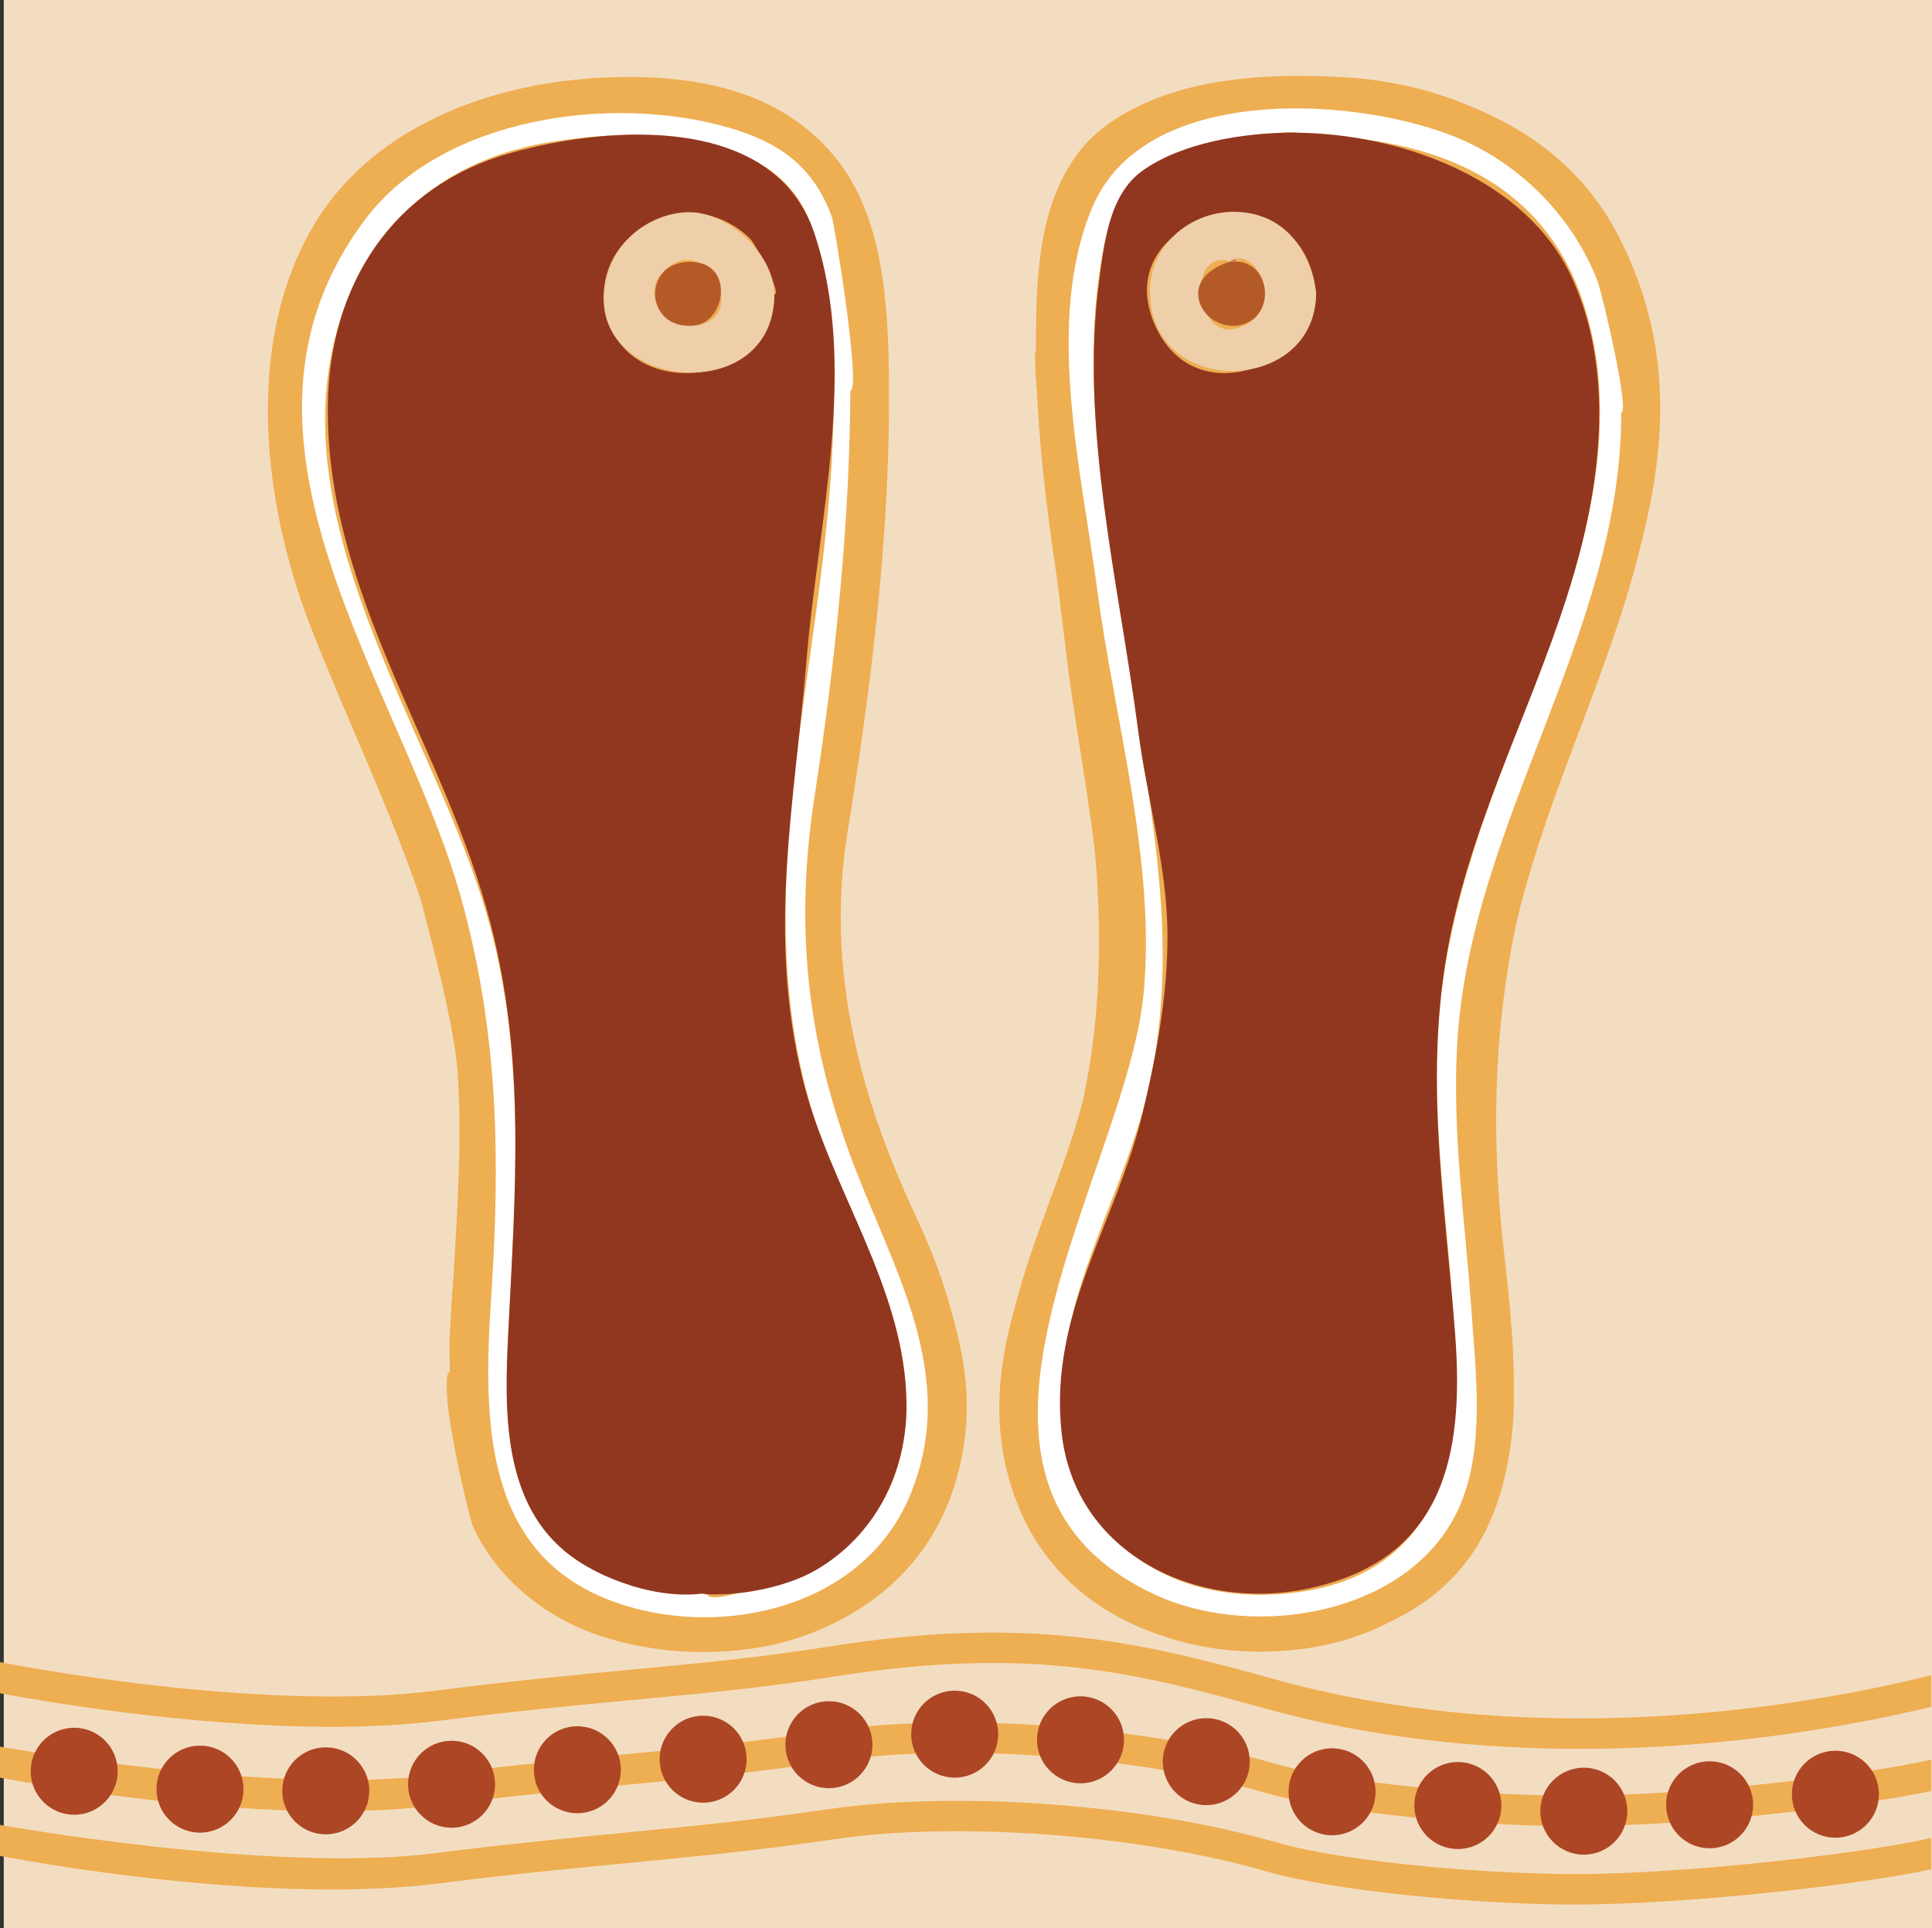 <?xml version="1.0" encoding="utf-8"?>
<!-- Generator: Adobe Illustrator 19.1.0, SVG Export Plug-In . SVG Version: 6.00 Build 0)  -->
<svg version="1.1" id="Layer_1" xmlns="http://www.w3.org/2000/svg" xmlns:xlink="http://www.w3.org/1999/xlink" x="0px" y="0px"
	 viewBox="0 0 1026 1024" style="enable-background:new 0 0 1026 1024;" xml:space="preserve">
<rect x="0" y="0" width="1026" height="1024" fill="#333333" stroke="none"/>
<rect x="2" style="fill:#F3DDC1" width="1024" height="1024"/>
<g>
	<path style="fill:#F4CF90" d="M707.8,759.5c1,0.7,1.3,3.7,0.7,5.3c-0.4,1.1-2.7,2.1-4.2,2.1c-5.6,0-7.8-3.3-7.2-12.6
		C701.4,756.3,704.9,757.5,707.8,759.5z"/>
	<path style="fill:#F4CF90" d="M704.3,766.9c1.5,0,3.8-1,4.2-2.1c0.5-1.6,0.3-4.6-0.7-5.3c-2.9-2-6.4-3.2-10.7-5.2
		C696.5,763.6,698.7,766.9,704.3,766.9z"/>
</g>
<path style="fill:#EEAE52" d="M1025.6,976.1c-33.1,7.8-128.1,19.2-189.4,19.2c-48.3,0-122.7-6.5-158.6-16.9c-69.7-20.2-169.8-27.6-238.1-17.5
	c-38.5,5.7-73.5,9.1-110.6,12.7c-30.5,3-62.1,6-97.6,10.6C145,995.2,0.5,969.3,0,969.2v16.5c21.9,4.1,101,17.8,176.2,17.8
	c19.8,0,39.4-1,57.6-3.3c35.2-4.5,66.6-7.6,97-10.5c37.3-3.6,72.6-7,111.5-12.8c65.8-9.8,162.5-2.6,229.9,16.9
	c37.6,10.9,114.4,17.7,164,17.7c57.8,0,149.2-10.1,189.4-18.7V976.1z"/>
<path style="fill:#EEAE52" d="M1025.6,934.5c-33.1,7.8-128.1,19.2-189.4,19.2c-48.3,0-122.7-6.5-158.6-16.9c-69.7-20.2-169.8-27.6-238.1-17.5
	C401,925,366,928.4,328.9,932c-30.5,3-62.1,6-97.6,10.6C145,953.7,0.5,927.7,0,927.6v16.5c21.9,4.1,101,17.8,176.2,17.8
	c19.8,0,39.4-1,57.6-3.3c35.2-4.5,66.6-7.6,97-10.5c37.3-3.6,72.6-7,111.5-12.8c65.8-9.8,162.5-2.6,229.9,16.9
	c37.6,10.9,114.4,17.7,164,17.7c57.8,0,149.2-10.1,189.4-18.7V934.5z"/>
<path style="fill:#EEAE52" d="M1025.6,889.7c-58.1,14.5-203.4,42.2-348.1,2.3c-32.3-8.9-65.7-18.1-104.2-22.4c-41.3-4.6-83.8-3-133.9,5
	c-35.7,5.7-67.7,8.7-104.8,12.2c-29.8,2.8-63.5,6-103.2,11.1C145,908.9,24.9,887.5,1.8,883.1L1.5,883c-0.5-0.1-1-0.2-1.5-0.2v16.5
	c21.9,4.1,101,17.8,176.2,17.8c19.8,0,39.4-1,57.6-3.3c39.4-5,71.5-8.1,102.6-11c37.4-3.5,69.7-6.5,106-12.3
	c106.7-17,163.8-1.3,229.9,17c57.2,15.8,114.5,21.3,166.7,21.3c80.3,0,148.7-13.2,186.6-22.3V889.7z"/>
<g>
	<path style="fill:#EEAE52" d="M238.9,733.8c-6.6-0.1,9.7,71.4,13.2,78.7c13.1,27,36.7,44.7,64.5,54.4c58.6,20.4,127.3,11.9,168.7-39
		c43.9-54,27.8-125.1,1.1-181.9c-30.2-64.2-47.9-132.6-36.4-203.5c11.8-72,21.7-150.9,22.1-224.4c0.4-77.2-3.8-148.3-88.1-170.2
		c-69.4-18-166.3-0.3-210.7,61.8C133,166.1,137.6,246,157,308.6c18.5,59.5,52.5,115.1,68.2,175.9c9.9,38,20,76.6,20.3,117.1
		c0.2,24.3-1.7,47.9-4.2,72c-1.3,12.7-2,25.8-2.6,38.6C238.8,719.4,238.9,726.6,238.9,733.8c0-1.7,0-3.4,0-5.1
		C238.9,730.4,238.9,732.1,238.9,733.8C239.1,733.8,238.9,722.3,238.9,733.8z M550.2,186.5c-4,0,15.5,156.7,17.3,170.5
		c9.9,74.5,27.9,142.6,10.2,217.5c-15,63.8-48.3,113.1-45.3,180.2c3.1,69.8,56.2,117.8,125.5,122.1c84.8,5.3,145.6-47.3,146-132.4
		c0.2-40.1-8-78.5-10.2-118.2c-2.4-43.7,1-85.3,9.8-127.8c22.5-107.7,93.1-206,73.6-320c-14.3-83.4-82-132.8-163.8-137.4
		c-40.9-2.3-89.2,0-123.9,24.3C551.6,92,550.2,145,550.2,186.5c0,0,0-4.6,0-5C550.2,183.2,550.2,184.9,550.2,186.5
		C550.4,186.5,550.2,174.6,550.2,186.5z"/>
	<path style="fill:#EEAE52" d="M238.9,733.8c0-73.3,13.9-146.2-4.1-217.9c-15.8-62.9-46.1-122.1-69.7-182.7c-25.8-66.1-36.3-154.1,4-217.5
		C206.4,57.3,289,36.2,354.3,41.7c73.1,6.1,110,48.3,115.5,117.9c6.3,80.9-7.3,160.7-14.3,241.3c-2.6,30.5-11.7,60.7-10.4,91.9
		c1.3,32.6,8.7,64.6,17.9,95.4c20.7,69.2,68.2,125.8,43.4,202.2c-25,77-114.8,101.4-185.8,79c-29.8-9.4-55.5-29.6-69.2-58.2
		c-3.5-7.3-19.2-82.7-12.5-82.5C238.9,730.4,238.9,732.1,238.9,733.8C238.9,722.8,238.9,733.8,238.9,733.8z M451.6,202.5
		c2.7,0-3.6-63-3.9-64.9c-5.5-28.6-18.1-54.1-45.4-65.5C348,49.4,267.5,58.3,219.9,92.2c-123.4,87.8-22.6,252.8,15.1,357
		c21.8,60.3,35,127.3,30.6,191.9c-4.4,64.2-28.6,157.5,37.1,198.8c44.7,28.1,112.4,26.8,153.3-8.5c58.7-50.8,34.2-129.2,7.3-189.3
		c-27.3-61-47.6-131-34.9-198.2C443,366.3,451.6,281.8,451.6,202.5c0,1.7,0,3.4,0,5.1C451.6,205.9,451.6,204.2,451.6,202.5
		C451.6,202.5,451.6,214,451.6,202.5z"/>
	<path style="fill:#EEAE52" d="M550.2,186.5c0-35,0.1-75.7,22.4-105.3c22.3-29.6,69.8-38.8,104.3-40.2c69.8-2.8,147.1,16.8,181.9,83
		c60.7,115.5-15.3,225.4-45.6,333.8c-19.5,69.8-22.7,136.7-14.3,209c9,78.2,15.9,166.4-71.6,199.1c-67.1,25.1-157.5,6.6-186.6-66.2
		c-23.7-59-0.6-112.9,20.2-167.5C618,482.7,549.4,334,550.2,181.5C550.2,181.9,550.3,186.5,550.2,186.5
		C550.2,176,550.3,186.5,550.2,186.5z M861,219.1c3.9,0-9.4-60.6-11-65.1c-12.2-35.4-39-64.1-73.3-78.9
		c-49.9-21.5-151.7-32-188.9,19.4c-38.8,53.6-15.5,153.9-6.4,213.8c5.1,33.7,9.1,66.7,13,100.1c3.3,28,12.7,53.8,12.7,82.8
		c0.1,68-20,122.9-44,184.9c-22.6,58.7-17.1,134.9,44,167.7c41.9,22.5,107.4,19.4,144.4-12.3c62.2-53.3,22.2-162.9,22.1-232.5
		c-0.1-72.5,13-135.3,40-202C836.7,340.9,861,276.4,861,219.1C862,219.1,861,223.1,861,219.1z"/>
	<path style="fill:#FFFFFF" d="M451.6,202.5c0,72.8-7.9,148.8-19,220.3c-10.4,67.4-4.6,126.6,18.8,190.5c21.6,59,59,116.3,31.7,181.3
		c-24.1,57.5-95.5,75.2-151.1,58.1c-75-23.1-75.7-95.4-71.2-163.2c4.9-73.4,4-140.3-15.7-211.7c-31.3-113.6-138.4-244.8-51.3-361.1
		c41-54.7,130.9-66.8,192.9-49c26.3,7.5,45.1,20.1,55,47.4c1.7,4.7,15.7,92.4,9.9,92.4C451.6,205.9,451.6,204.2,451.6,202.5
		C451.6,212.6,451.6,202.5,451.6,202.5z M375.3,846c0,10.6,66.4-18.4,68.1-19.7c26.5-20.2,38.1-48.9,37.9-81.5
		c-0.3-53.3-31.4-97.7-47.4-146.2c-48.8-147.5,27-296.3,4.5-446.3c-4.8-32.3-11.9-56.1-43.6-69.7c-32.1-13.7-67.1-12.5-101.1-7.4
		c-54.8,8.3-96.5,41.3-113.4,95.8c-32.2,104.3,45.9,212.2,75.7,306.5c24.3,76.7,17.7,152,13.9,231.9c-1.8,39.4-3,87.7,30.7,114.8
		C322.2,841.8,348.7,846,375.3,846C375.3,846,367.3,846,375.3,846C375.4,846.3,368.9,846,375.3,846z"/>
	<path style="fill:#FFFFFF" d="M861,219.1c0,118.1-80.8,218.2-87.2,336.2c-2.6,47.5,4.3,93.5,7.6,140.5c2.3,33,7.3,72.5-6,103.6
		c-24.8,58-108.4,71.8-160.9,48c-133.3-60.6-16.3-224-7.2-319.6c6.7-70.1-15.5-145.4-24.6-214.5c-8.2-62.5-28.3-143.2-2.4-203.7
		c27.5-64.2,135.4-58.7,190-37.9c35.1,13.4,64.2,42.1,77.9,77.1C850.8,155.3,865.7,219.1,861,219.1C861,223.7,861,219.1,861,219.1z
		 M690.8,72c-0.1-7-67.2,9.7-71.3,11.9c-25.9,13.4-31.7,33.7-35.6,60.6c-10.5,72.2,7.2,147.6,17.4,218.8
		c10.3,72.3,24.8,138.1,9.5,210.8c-12.4,58.6-47.6,108.9-46.9,169.6c0.7,67.7,50.9,109.2,119.6,102.6c68.3-6.5,90.4-54.7,89.6-116.5
		c-0.9-71.7-17.3-139.6-6.3-212.3c9-59.6,33.6-114.8,54.8-171.3c22.3-59.1,39.8-126,18.3-188.2C816.7,91.6,754,72,690.8,72
		c1.6,0,3.2,0,4.8,0C694,72,692.4,72,690.8,72C690.8,71.9,701.6,72,690.8,72z"/>
	<path style="fill:#92371F" d="M375.1,846c-24.2,4.1-56.8-6.9-75.2-22.2c-33.3-27.8-32-76.2-30-115.8c3.7-74.7,9.4-144.2-9.3-217.2
		c-24-93.8-87.6-174.6-86.5-275.4c0.7-64.1,34.4-116.6,97.2-134.2C323,66.7,410.9,60,432.4,123.7c23.8,70.4,1.9,154.3-4,225.9
		c-6.4,77.2-21.1,146.4-2.2,223.2c14.4,58.7,54.7,110.8,55.2,173.1c0.3,35.8-16.5,69.6-48.2,88c-16.2,9.4-42.3,14.2-60.6,12.6
		C373.4,846.3,374.2,846.2,375.1,846z M411.2,156.4c4.4,0-10.3-26.7-12.2-28.9c-5.3-5.8-13.3-10.5-20.5-12.5
		c-29.8-8.6-62.2,16.4-57.3,47.9C329.5,215.5,411.2,205.8,411.2,156.4C411.1,156.4,411.2,158.3,411.2,156.4z"/>
	<path style="fill:#92371F" d="M693.5,70.6c53.3,1.7,116.8,25.3,140.6,75.5c23.3,49.1,16.4,108.3,1.8,158.4c-19.2,65.9-52.7,126.6-66.1,194.4
		c-14.2,71.6-2.4,138.7,3,210.1c4.8,63.9-6.1,118.1-75.4,134.1c-60.6,14-126.9-17.3-133.7-82.8c-6.6-63.5,29.3-110.8,43.3-170
		c7.3-30.7,13-61.4,13-93.3c-0.1-36.9-10.9-72.7-15.6-109.1c-10.1-77.6-31.1-160.2-20.7-238.6c2.7-19.9,5.1-45.9,23.1-58.7
		c21.1-15,53.8-20,79-20.2C688.3,70.4,690.9,70.5,693.5,70.6z M698.9,155.7c-7-71-113.9-41.6-84.8,18.6
		C636.4,220.3,698.9,191.8,698.9,155.7C698.4,151.3,698.9,158.4,698.9,155.7z"/>
	<path style="fill:#EFCFA9" d="M411.2,156.4c0,63.3-107.6,50.1-88.3-12c5.7-18.2,23.5-31.2,42.5-31.7C386.4,112.2,411.2,134.9,411.2,156.4z
		 M365.7,173c35.1,0.3,10-52.5-13.4-28.9c-7,7.1-6,16.1,0.1,23.3C356.4,172.3,373.6,173,365.7,173C374.5,173.1,364.6,173,365.7,173z
		"/>
	<path style="fill:#EFCFA9" d="M698.9,155.7c0,53.2-85.9,56.6-88.2,1.1c-1.2-28.5,25.9-48.7,53.2-43.5C688.5,117.9,697.4,141.3,698.9,155.7
		C698.9,159.6,698.3,150,698.9,155.7z M653.9,139c-26.3-8.8-19.1,52.7,10.8,31.5c13.2-9.4,5.3-38.2-11.9-32.6
		C653.9,137.5,663.9,138,653.9,139C644.4,135.8,665.9,137.8,653.9,139z"/>
	<path style="fill:#B45A27" d="M365.7,173c-23,0-24-32.4-1-33.9c26.6-1.7,21,34,2.4,33.9C370.5,173.1,370,173.1,365.7,173
		C360.2,173,374.3,173.1,365.7,173z"/>
	<path style="fill:#B45A27" d="M653.9,139c21.4-2.1,24.7,30.1,3.9,33.8c-9.6,1.7-20.1-5.1-21.4-15c-1.5-11.4,11.2-18.3,20.9-19.6
		c-1.2-0.5-2.5-0.6-3.8-0.2c0.5-0.2,1.6-0.1,2.2-0.2C655.9,137.9,652.6,138.6,653.9,139z"/>
</g>
<circle style="fill:#AD4625" cx="39.4" cy="940.7" r="23.1"/>
<circle style="fill:#AD4625" cx="106.2" cy="950.2" r="23.1"/>
<circle style="fill:#AD4625" cx="173" cy="951.1" r="23.1"/>
<circle style="fill:#AD4625" cx="239.8" cy="947.6" r="23.1"/>
<circle style="fill:#AD4625" cx="306.6" cy="939.9" r="23.1"/>
<circle style="fill:#AD4625" cx="373.4" cy="934.3" r="23.1"/>
<circle style="fill:#AD4625" cx="440.2" cy="926.6" r="23.1"/>
<circle style="fill:#AD4625" cx="507" cy="921" r="23.1"/>
<circle style="fill:#AD4625" cx="573.8" cy="924" r="23.1"/>
<circle style="fill:#AD4625" cx="640.6" cy="935.6" r="23.1"/>
<circle style="fill:#AD4625" cx="707.4" cy="951.6" r="23.1"/>
<circle style="fill:#AD4625" cx="774.2" cy="958.9" r="23.1"/>
<circle style="fill:#AD4625" cx="841.1" cy="961.9" r="23.1"/>
<circle style="fill:#AD4625" cx="907.9" cy="958.5" r="23.1"/>
<circle style="fill:#AD4625" cx="974.7" cy="952.9" r="23.1"/>
</svg>
